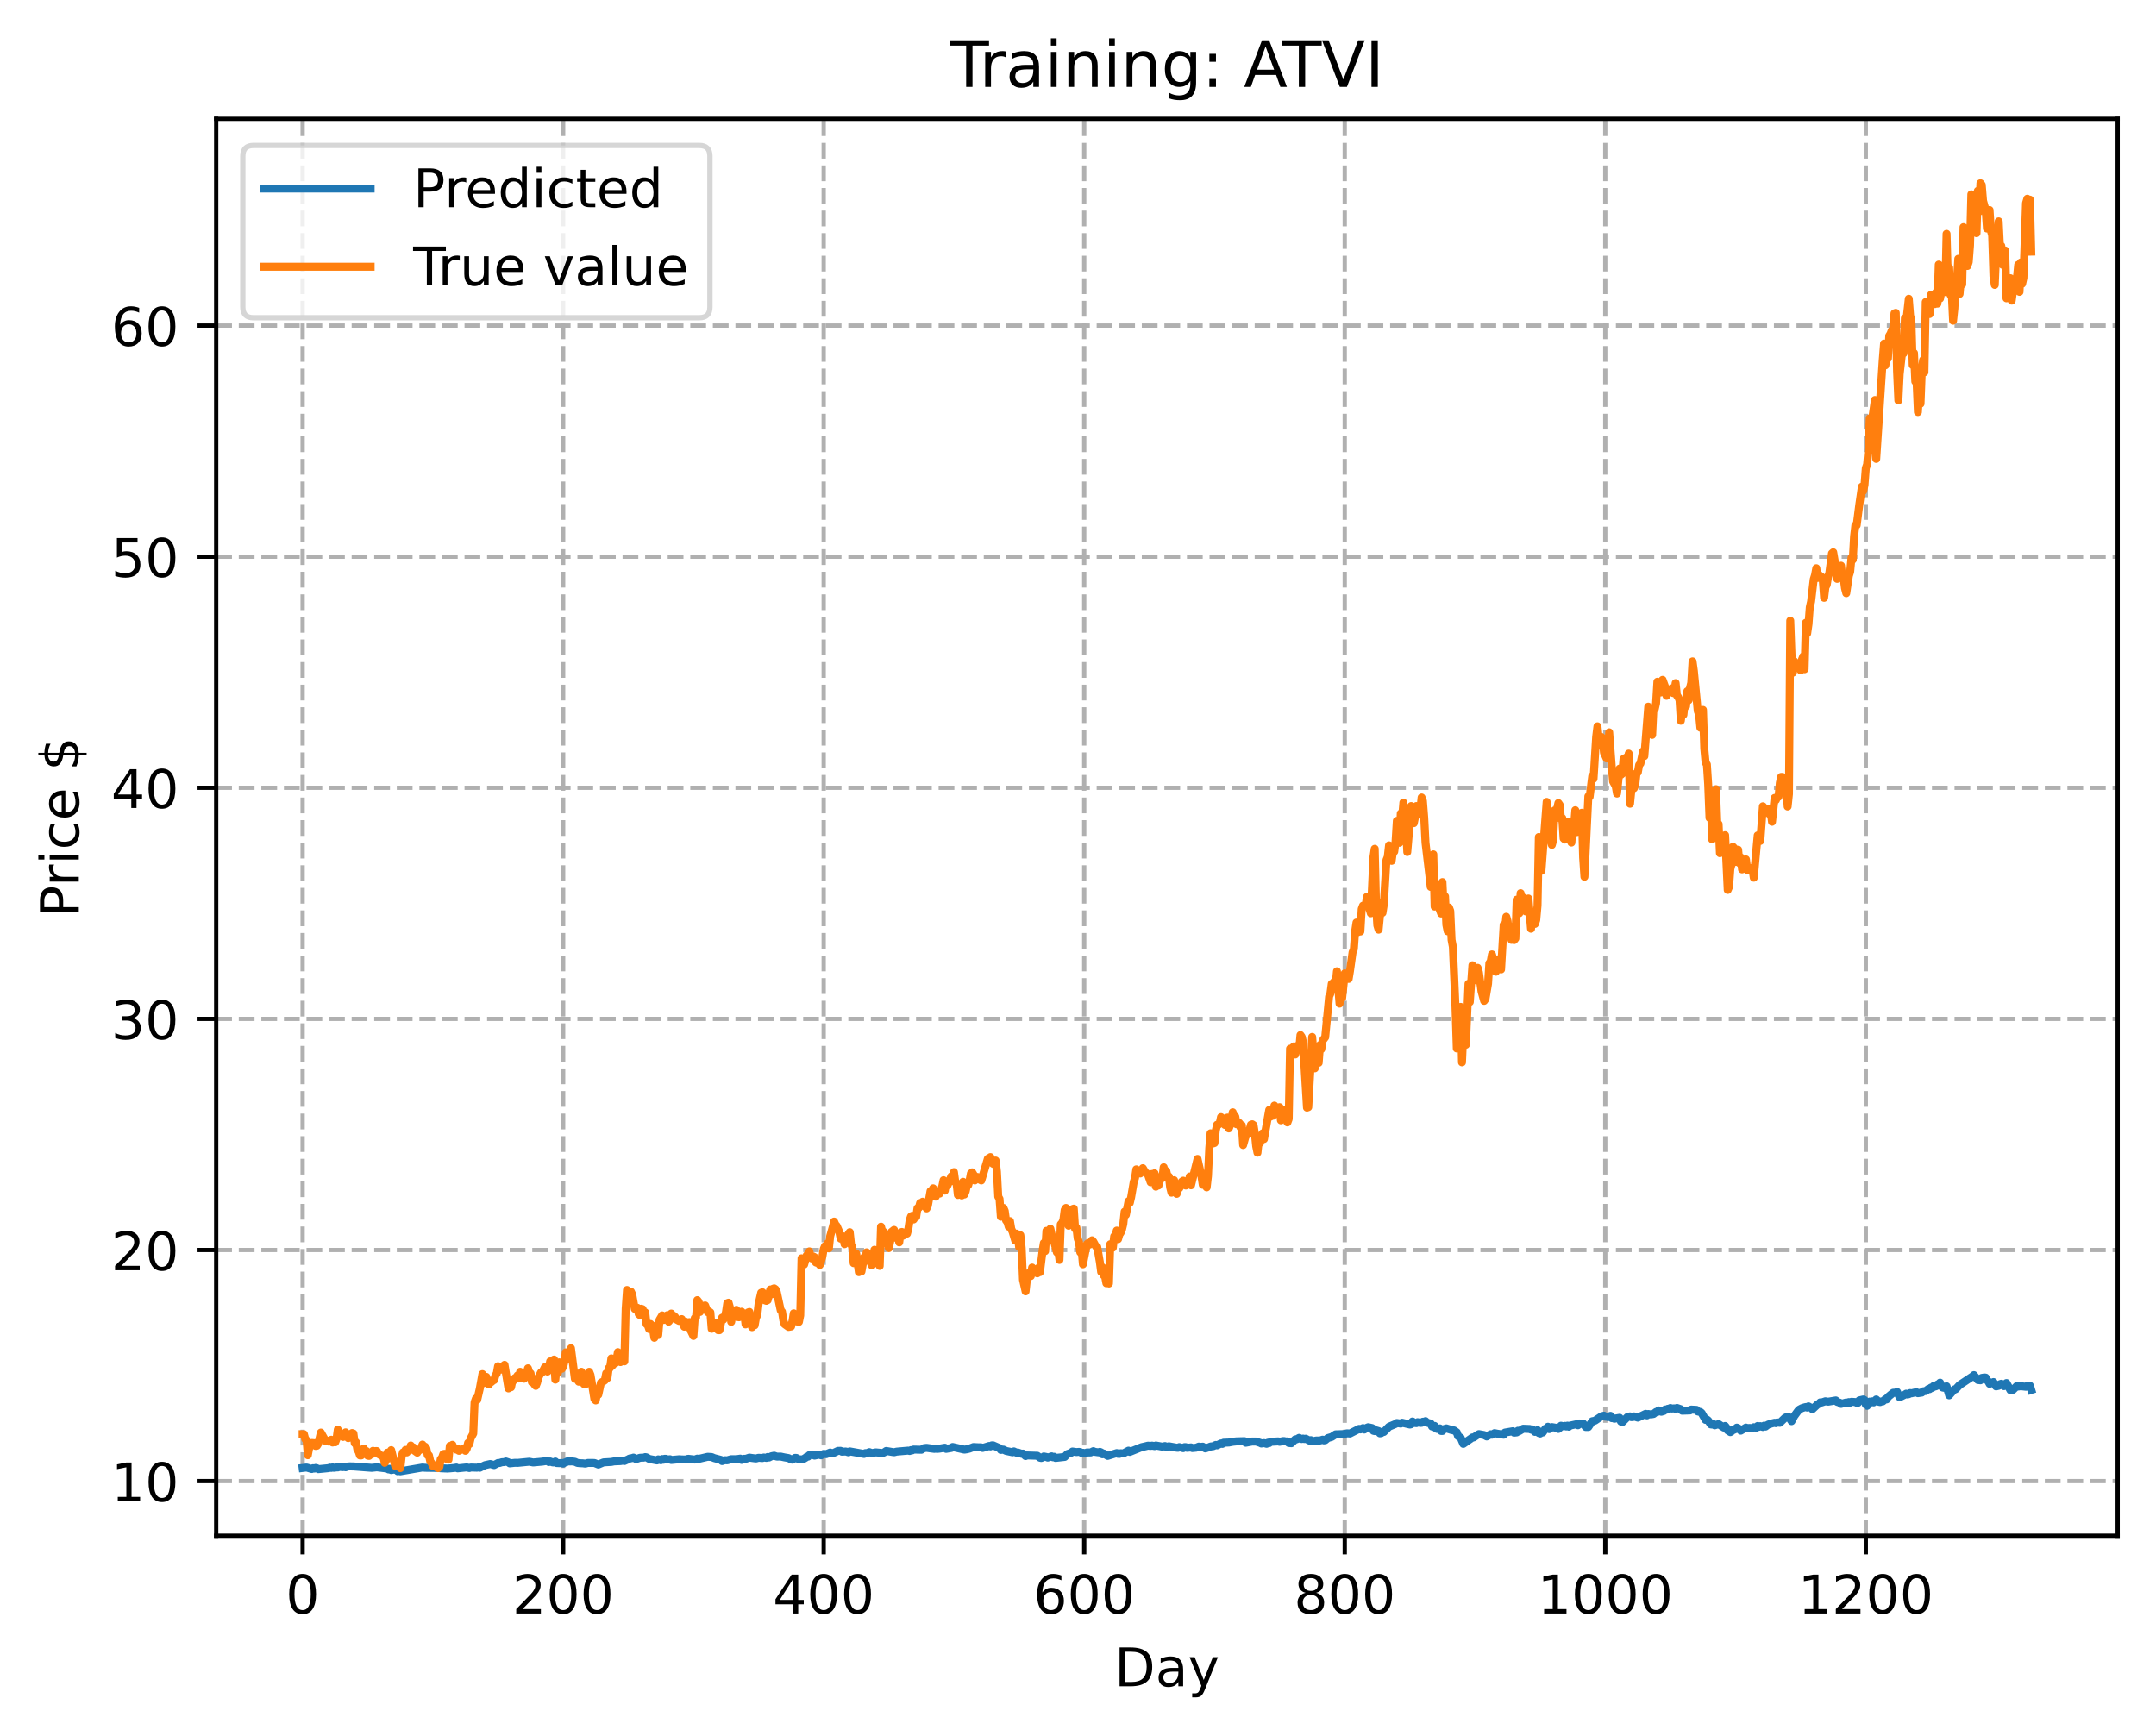 <?xml version="1.0" encoding="utf-8" standalone="no"?>
<!DOCTYPE svg PUBLIC "-//W3C//DTD SVG 1.1//EN"
  "http://www.w3.org/Graphics/SVG/1.1/DTD/svg11.dtd">
<!-- Created with matplotlib (https://matplotlib.org/) -->
<svg height="325.986pt" version="1.1" viewBox="0 0 404.923 325.986" width="404.923pt" xmlns="http://www.w3.org/2000/svg" xmlns:xlink="http://www.w3.org/1999/xlink">
 <defs>
  <style type="text/css">
*{stroke-linecap:butt;stroke-linejoin:round;}
  </style>
 </defs>
 <g id="figure_1">
  <g id="patch_1">
   <path d="M 0 325.986 
L 404.923 325.986 
L 404.923 0 
L 0 0 
z
" style="fill:#ffffff;"/>
  </g>
  <g id="axes_1">
   <g id="patch_2">
    <path d="M 40.603 288.43 
L 397.723 288.43 
L 397.723 22.318 
L 40.603 22.318 
z
" style="fill:#ffffff;"/>
   </g>
   <g id="matplotlib.axis_1">
    <g id="xtick_1">
     <g id="line2d_1">
      <path clip-path="url(#p0dd06379e5)" d="M 56.836 288.43 
L 56.836 22.318 
" style="fill:none;stroke:#b0b0b0;stroke-dasharray:2.96,1.28;stroke-dashoffset:0;stroke-width:0.8;"/>
     </g>
     <g id="line2d_2">
      <defs>
       <path d="M 0 0 
L 0 3.5 
" id="m7ffd570522" style="stroke:#000000;stroke-width:0.8;"/>
      </defs>
      <g>
       <use style="stroke:#000000;stroke-width:0.8;" x="56.836" xlink:href="#m7ffd570522" y="288.43"/>
      </g>
     </g>
     <g id="text_1">
      <!-- 0 -->
      <defs>
       <path d="M 31.781 66.406 
Q 24.172 66.406 20.328 58.906 
Q 16.5 51.422 16.5 36.375 
Q 16.5 21.391 20.328 13.891 
Q 24.172 6.391 31.781 6.391 
Q 39.453 6.391 43.281 13.891 
Q 47.125 21.391 47.125 36.375 
Q 47.125 51.422 43.281 58.906 
Q 39.453 66.406 31.781 66.406 
z
M 31.781 74.219 
Q 44.047 74.219 50.516 64.516 
Q 56.984 54.828 56.984 36.375 
Q 56.984 17.969 50.516 8.266 
Q 44.047 -1.422 31.781 -1.422 
Q 19.531 -1.422 13.062 8.266 
Q 6.594 17.969 6.594 36.375 
Q 6.594 54.828 13.062 64.516 
Q 19.531 74.219 31.781 74.219 
z
" id="DejaVuSans-48"/>
      </defs>
      <g transform="translate(53.655 303.029)scale(0.1 -0.1)">
       <use xlink:href="#DejaVuSans-48"/>
      </g>
     </g>
    </g>
    <g id="xtick_2">
     <g id="line2d_3">
      <path clip-path="url(#p0dd06379e5)" d="M 105.766 288.43 
L 105.766 22.318 
" style="fill:none;stroke:#b0b0b0;stroke-dasharray:2.96,1.28;stroke-dashoffset:0;stroke-width:0.8;"/>
     </g>
     <g id="line2d_4">
      <g>
       <use style="stroke:#000000;stroke-width:0.8;" x="105.766" xlink:href="#m7ffd570522" y="288.43"/>
      </g>
     </g>
     <g id="text_2">
      <!-- 200 -->
      <defs>
       <path d="M 19.188 8.297 
L 53.609 8.297 
L 53.609 0 
L 7.328 0 
L 7.328 8.297 
Q 12.938 14.109 22.625 23.891 
Q 32.328 33.688 34.812 36.531 
Q 39.547 41.844 41.422 45.531 
Q 43.312 49.219 43.312 52.781 
Q 43.312 58.594 39.234 62.25 
Q 35.156 65.922 28.609 65.922 
Q 23.969 65.922 18.812 64.312 
Q 13.672 62.703 7.812 59.422 
L 7.812 69.391 
Q 13.766 71.781 18.938 73 
Q 24.125 74.219 28.422 74.219 
Q 39.75 74.219 46.484 68.547 
Q 53.219 62.891 53.219 53.422 
Q 53.219 48.922 51.531 44.891 
Q 49.859 40.875 45.406 35.406 
Q 44.188 33.984 37.641 27.219 
Q 31.109 20.453 19.188 8.297 
z
" id="DejaVuSans-50"/>
      </defs>
      <g transform="translate(96.223 303.029)scale(0.1 -0.1)">
       <use xlink:href="#DejaVuSans-50"/>
       <use x="63.623" xlink:href="#DejaVuSans-48"/>
       <use x="127.246" xlink:href="#DejaVuSans-48"/>
      </g>
     </g>
    </g>
    <g id="xtick_3">
     <g id="line2d_5">
      <path clip-path="url(#p0dd06379e5)" d="M 154.697 288.43 
L 154.697 22.318 
" style="fill:none;stroke:#b0b0b0;stroke-dasharray:2.96,1.28;stroke-dashoffset:0;stroke-width:0.8;"/>
     </g>
     <g id="line2d_6">
      <g>
       <use style="stroke:#000000;stroke-width:0.8;" x="154.697" xlink:href="#m7ffd570522" y="288.43"/>
      </g>
     </g>
     <g id="text_3">
      <!-- 400 -->
      <defs>
       <path d="M 37.797 64.312 
L 12.891 25.391 
L 37.797 25.391 
z
M 35.203 72.906 
L 47.609 72.906 
L 47.609 25.391 
L 58.016 25.391 
L 58.016 17.188 
L 47.609 17.188 
L 47.609 0 
L 37.797 0 
L 37.797 17.188 
L 4.891 17.188 
L 4.891 26.703 
z
" id="DejaVuSans-52"/>
      </defs>
      <g transform="translate(145.153 303.029)scale(0.1 -0.1)">
       <use xlink:href="#DejaVuSans-52"/>
       <use x="63.623" xlink:href="#DejaVuSans-48"/>
       <use x="127.246" xlink:href="#DejaVuSans-48"/>
      </g>
     </g>
    </g>
    <g id="xtick_4">
     <g id="line2d_7">
      <path clip-path="url(#p0dd06379e5)" d="M 203.628 288.43 
L 203.628 22.318 
" style="fill:none;stroke:#b0b0b0;stroke-dasharray:2.96,1.28;stroke-dashoffset:0;stroke-width:0.8;"/>
     </g>
     <g id="line2d_8">
      <g>
       <use style="stroke:#000000;stroke-width:0.8;" x="203.628" xlink:href="#m7ffd570522" y="288.43"/>
      </g>
     </g>
     <g id="text_4">
      <!-- 600 -->
      <defs>
       <path d="M 33.016 40.375 
Q 26.375 40.375 22.484 35.828 
Q 18.609 31.297 18.609 23.391 
Q 18.609 15.531 22.484 10.953 
Q 26.375 6.391 33.016 6.391 
Q 39.656 6.391 43.531 10.953 
Q 47.406 15.531 47.406 23.391 
Q 47.406 31.297 43.531 35.828 
Q 39.656 40.375 33.016 40.375 
z
M 52.594 71.297 
L 52.594 62.312 
Q 48.875 64.062 45.094 64.984 
Q 41.312 65.922 37.594 65.922 
Q 27.828 65.922 22.672 59.328 
Q 17.531 52.734 16.797 39.406 
Q 19.672 43.656 24.016 45.922 
Q 28.375 48.188 33.594 48.188 
Q 44.578 48.188 50.953 41.516 
Q 57.328 34.859 57.328 23.391 
Q 57.328 12.156 50.688 5.359 
Q 44.047 -1.422 33.016 -1.422 
Q 20.359 -1.422 13.672 8.266 
Q 6.984 17.969 6.984 36.375 
Q 6.984 53.656 15.188 63.938 
Q 23.391 74.219 37.203 74.219 
Q 40.922 74.219 44.703 73.484 
Q 48.484 72.75 52.594 71.297 
z
" id="DejaVuSans-54"/>
      </defs>
      <g transform="translate(194.084 303.029)scale(0.1 -0.1)">
       <use xlink:href="#DejaVuSans-54"/>
       <use x="63.623" xlink:href="#DejaVuSans-48"/>
       <use x="127.246" xlink:href="#DejaVuSans-48"/>
      </g>
     </g>
    </g>
    <g id="xtick_5">
     <g id="line2d_9">
      <path clip-path="url(#p0dd06379e5)" d="M 252.558 288.43 
L 252.558 22.318 
" style="fill:none;stroke:#b0b0b0;stroke-dasharray:2.96,1.28;stroke-dashoffset:0;stroke-width:0.8;"/>
     </g>
     <g id="line2d_10">
      <g>
       <use style="stroke:#000000;stroke-width:0.8;" x="252.558" xlink:href="#m7ffd570522" y="288.43"/>
      </g>
     </g>
     <g id="text_5">
      <!-- 800 -->
      <defs>
       <path d="M 31.781 34.625 
Q 24.75 34.625 20.719 30.859 
Q 16.703 27.094 16.703 20.516 
Q 16.703 13.922 20.719 10.156 
Q 24.75 6.391 31.781 6.391 
Q 38.812 6.391 42.859 10.172 
Q 46.922 13.969 46.922 20.516 
Q 46.922 27.094 42.891 30.859 
Q 38.875 34.625 31.781 34.625 
z
M 21.922 38.812 
Q 15.578 40.375 12.031 44.719 
Q 8.5 49.078 8.5 55.328 
Q 8.5 64.062 14.719 69.141 
Q 20.953 74.219 31.781 74.219 
Q 42.672 74.219 48.875 69.141 
Q 55.078 64.062 55.078 55.328 
Q 55.078 49.078 51.531 44.719 
Q 48 40.375 41.703 38.812 
Q 48.828 37.156 52.797 32.312 
Q 56.781 27.484 56.781 20.516 
Q 56.781 9.906 50.312 4.234 
Q 43.844 -1.422 31.781 -1.422 
Q 19.734 -1.422 13.25 4.234 
Q 6.781 9.906 6.781 20.516 
Q 6.781 27.484 10.781 32.312 
Q 14.797 37.156 21.922 38.812 
z
M 18.312 54.391 
Q 18.312 48.734 21.844 45.562 
Q 25.391 42.391 31.781 42.391 
Q 38.141 42.391 41.719 45.562 
Q 45.312 48.734 45.312 54.391 
Q 45.312 60.062 41.719 63.234 
Q 38.141 66.406 31.781 66.406 
Q 25.391 66.406 21.844 63.234 
Q 18.312 60.062 18.312 54.391 
z
" id="DejaVuSans-56"/>
      </defs>
      <g transform="translate(243.015 303.029)scale(0.1 -0.1)">
       <use xlink:href="#DejaVuSans-56"/>
       <use x="63.623" xlink:href="#DejaVuSans-48"/>
       <use x="127.246" xlink:href="#DejaVuSans-48"/>
      </g>
     </g>
    </g>
    <g id="xtick_6">
     <g id="line2d_11">
      <path clip-path="url(#p0dd06379e5)" d="M 301.489 288.43 
L 301.489 22.318 
" style="fill:none;stroke:#b0b0b0;stroke-dasharray:2.96,1.28;stroke-dashoffset:0;stroke-width:0.8;"/>
     </g>
     <g id="line2d_12">
      <g>
       <use style="stroke:#000000;stroke-width:0.8;" x="301.489" xlink:href="#m7ffd570522" y="288.43"/>
      </g>
     </g>
     <g id="text_6">
      <!-- 1000 -->
      <defs>
       <path d="M 12.406 8.297 
L 28.516 8.297 
L 28.516 63.922 
L 10.984 60.406 
L 10.984 69.391 
L 28.422 72.906 
L 38.281 72.906 
L 38.281 8.297 
L 54.391 8.297 
L 54.391 0 
L 12.406 0 
z
" id="DejaVuSans-49"/>
      </defs>
      <g transform="translate(288.764 303.029)scale(0.1 -0.1)">
       <use xlink:href="#DejaVuSans-49"/>
       <use x="63.623" xlink:href="#DejaVuSans-48"/>
       <use x="127.246" xlink:href="#DejaVuSans-48"/>
       <use x="190.869" xlink:href="#DejaVuSans-48"/>
      </g>
     </g>
    </g>
    <g id="xtick_7">
     <g id="line2d_13">
      <path clip-path="url(#p0dd06379e5)" d="M 350.419 288.43 
L 350.419 22.318 
" style="fill:none;stroke:#b0b0b0;stroke-dasharray:2.96,1.28;stroke-dashoffset:0;stroke-width:0.8;"/>
     </g>
     <g id="line2d_14">
      <g>
       <use style="stroke:#000000;stroke-width:0.8;" x="350.419" xlink:href="#m7ffd570522" y="288.43"/>
      </g>
     </g>
     <g id="text_7">
      <!-- 1200 -->
      <g transform="translate(337.694 303.029)scale(0.1 -0.1)">
       <use xlink:href="#DejaVuSans-49"/>
       <use x="63.623" xlink:href="#DejaVuSans-50"/>
       <use x="127.246" xlink:href="#DejaVuSans-48"/>
       <use x="190.869" xlink:href="#DejaVuSans-48"/>
      </g>
     </g>
    </g>
    <g id="text_8">
     <!-- Day -->
     <defs>
      <path d="M 19.672 64.797 
L 19.672 8.109 
L 31.594 8.109 
Q 46.688 8.109 53.688 14.938 
Q 60.688 21.781 60.688 36.531 
Q 60.688 51.172 53.688 57.984 
Q 46.688 64.797 31.594 64.797 
z
M 9.812 72.906 
L 30.078 72.906 
Q 51.266 72.906 61.172 64.094 
Q 71.094 55.281 71.094 36.531 
Q 71.094 17.672 61.125 8.828 
Q 51.172 0 30.078 0 
L 9.812 0 
z
" id="DejaVuSans-68"/>
      <path d="M 34.281 27.484 
Q 23.391 27.484 19.188 25 
Q 14.984 22.516 14.984 16.5 
Q 14.984 11.719 18.141 8.906 
Q 21.297 6.109 26.703 6.109 
Q 34.188 6.109 38.703 11.406 
Q 43.219 16.703 43.219 25.484 
L 43.219 27.484 
z
M 52.203 31.203 
L 52.203 0 
L 43.219 0 
L 43.219 8.297 
Q 40.141 3.328 35.547 0.953 
Q 30.953 -1.422 24.312 -1.422 
Q 15.922 -1.422 10.953 3.297 
Q 6 8.016 6 15.922 
Q 6 25.141 12.172 29.828 
Q 18.359 34.516 30.609 34.516 
L 43.219 34.516 
L 43.219 35.406 
Q 43.219 41.609 39.141 45 
Q 35.062 48.391 27.688 48.391 
Q 23 48.391 18.547 47.266 
Q 14.109 46.141 10.016 43.891 
L 10.016 52.203 
Q 14.938 54.109 19.578 55.047 
Q 24.219 56 28.609 56 
Q 40.484 56 46.344 49.844 
Q 52.203 43.703 52.203 31.203 
z
" id="DejaVuSans-97"/>
      <path d="M 32.172 -5.078 
Q 28.375 -14.844 24.75 -17.812 
Q 21.141 -20.797 15.094 -20.797 
L 7.906 -20.797 
L 7.906 -13.281 
L 13.188 -13.281 
Q 16.891 -13.281 18.938 -11.516 
Q 21 -9.766 23.484 -3.219 
L 25.094 0.875 
L 2.984 54.688 
L 12.5 54.688 
L 29.594 11.922 
L 46.688 54.688 
L 56.203 54.688 
z
" id="DejaVuSans-121"/>
     </defs>
     <g transform="translate(209.29 316.707)scale(0.1 -0.1)">
      <use xlink:href="#DejaVuSans-68"/>
      <use x="77.002" xlink:href="#DejaVuSans-97"/>
      <use x="138.281" xlink:href="#DejaVuSans-121"/>
     </g>
    </g>
   </g>
   <g id="matplotlib.axis_2">
    <g id="ytick_1">
     <g id="line2d_15">
      <path clip-path="url(#p0dd06379e5)" d="M 40.603 278.169 
L 397.723 278.169 
" style="fill:none;stroke:#b0b0b0;stroke-dasharray:2.96,1.28;stroke-dashoffset:0;stroke-width:0.8;"/>
     </g>
     <g id="line2d_16">
      <defs>
       <path d="M 0 0 
L -3.5 0 
" id="ma867d1878c" style="stroke:#000000;stroke-width:0.8;"/>
      </defs>
      <g>
       <use style="stroke:#000000;stroke-width:0.8;" x="40.603" xlink:href="#ma867d1878c" y="278.169"/>
      </g>
     </g>
     <g id="text_9">
      <!-- 10 -->
      <g transform="translate(20.878 281.968)scale(0.1 -0.1)">
       <use xlink:href="#DejaVuSans-49"/>
       <use x="63.623" xlink:href="#DejaVuSans-48"/>
      </g>
     </g>
    </g>
    <g id="ytick_2">
     <g id="line2d_17">
      <path clip-path="url(#p0dd06379e5)" d="M 40.603 234.766 
L 397.723 234.766 
" style="fill:none;stroke:#b0b0b0;stroke-dasharray:2.96,1.28;stroke-dashoffset:0;stroke-width:0.8;"/>
     </g>
     <g id="line2d_18">
      <g>
       <use style="stroke:#000000;stroke-width:0.8;" x="40.603" xlink:href="#ma867d1878c" y="234.766"/>
      </g>
     </g>
     <g id="text_10">
      <!-- 20 -->
      <g transform="translate(20.878 238.565)scale(0.1 -0.1)">
       <use xlink:href="#DejaVuSans-50"/>
       <use x="63.623" xlink:href="#DejaVuSans-48"/>
      </g>
     </g>
    </g>
    <g id="ytick_3">
     <g id="line2d_19">
      <path clip-path="url(#p0dd06379e5)" d="M 40.603 191.362 
L 397.723 191.362 
" style="fill:none;stroke:#b0b0b0;stroke-dasharray:2.96,1.28;stroke-dashoffset:0;stroke-width:0.8;"/>
     </g>
     <g id="line2d_20">
      <g>
       <use style="stroke:#000000;stroke-width:0.8;" x="40.603" xlink:href="#ma867d1878c" y="191.362"/>
      </g>
     </g>
     <g id="text_11">
      <!-- 30 -->
      <defs>
       <path d="M 40.578 39.312 
Q 47.656 37.797 51.625 33 
Q 55.609 28.219 55.609 21.188 
Q 55.609 10.406 48.188 4.484 
Q 40.766 -1.422 27.094 -1.422 
Q 22.516 -1.422 17.656 -0.516 
Q 12.797 0.391 7.625 2.203 
L 7.625 11.719 
Q 11.719 9.328 16.594 8.109 
Q 21.484 6.891 26.812 6.891 
Q 36.078 6.891 40.938 10.547 
Q 45.797 14.203 45.797 21.188 
Q 45.797 27.641 41.281 31.266 
Q 36.766 34.906 28.719 34.906 
L 20.219 34.906 
L 20.219 43.016 
L 29.109 43.016 
Q 36.375 43.016 40.234 45.922 
Q 44.094 48.828 44.094 54.297 
Q 44.094 59.906 40.109 62.906 
Q 36.141 65.922 28.719 65.922 
Q 24.656 65.922 20.016 65.031 
Q 15.375 64.156 9.812 62.312 
L 9.812 71.094 
Q 15.438 72.656 20.344 73.438 
Q 25.25 74.219 29.594 74.219 
Q 40.828 74.219 47.359 69.109 
Q 53.906 64.016 53.906 55.328 
Q 53.906 49.266 50.438 45.094 
Q 46.969 40.922 40.578 39.312 
z
" id="DejaVuSans-51"/>
      </defs>
      <g transform="translate(20.878 195.161)scale(0.1 -0.1)">
       <use xlink:href="#DejaVuSans-51"/>
       <use x="63.623" xlink:href="#DejaVuSans-48"/>
      </g>
     </g>
    </g>
    <g id="ytick_4">
     <g id="line2d_21">
      <path clip-path="url(#p0dd06379e5)" d="M 40.603 147.958 
L 397.723 147.958 
" style="fill:none;stroke:#b0b0b0;stroke-dasharray:2.96,1.28;stroke-dashoffset:0;stroke-width:0.8;"/>
     </g>
     <g id="line2d_22">
      <g>
       <use style="stroke:#000000;stroke-width:0.8;" x="40.603" xlink:href="#ma867d1878c" y="147.958"/>
      </g>
     </g>
     <g id="text_12">
      <!-- 40 -->
      <g transform="translate(20.878 151.757)scale(0.1 -0.1)">
       <use xlink:href="#DejaVuSans-52"/>
       <use x="63.623" xlink:href="#DejaVuSans-48"/>
      </g>
     </g>
    </g>
    <g id="ytick_5">
     <g id="line2d_23">
      <path clip-path="url(#p0dd06379e5)" d="M 40.603 104.554 
L 397.723 104.554 
" style="fill:none;stroke:#b0b0b0;stroke-dasharray:2.96,1.28;stroke-dashoffset:0;stroke-width:0.8;"/>
     </g>
     <g id="line2d_24">
      <g>
       <use style="stroke:#000000;stroke-width:0.8;" x="40.603" xlink:href="#ma867d1878c" y="104.554"/>
      </g>
     </g>
     <g id="text_13">
      <!-- 50 -->
      <defs>
       <path d="M 10.797 72.906 
L 49.516 72.906 
L 49.516 64.594 
L 19.828 64.594 
L 19.828 46.734 
Q 21.969 47.469 24.109 47.828 
Q 26.266 48.188 28.422 48.188 
Q 40.625 48.188 47.75 41.5 
Q 54.891 34.812 54.891 23.391 
Q 54.891 11.625 47.562 5.094 
Q 40.234 -1.422 26.906 -1.422 
Q 22.312 -1.422 17.547 -0.641 
Q 12.797 0.141 7.719 1.703 
L 7.719 11.625 
Q 12.109 9.234 16.797 8.062 
Q 21.484 6.891 26.703 6.891 
Q 35.156 6.891 40.078 11.328 
Q 45.016 15.766 45.016 23.391 
Q 45.016 31 40.078 35.438 
Q 35.156 39.891 26.703 39.891 
Q 22.75 39.891 18.812 39.016 
Q 14.891 38.141 10.797 36.281 
z
" id="DejaVuSans-53"/>
      </defs>
      <g transform="translate(20.878 108.354)scale(0.1 -0.1)">
       <use xlink:href="#DejaVuSans-53"/>
       <use x="63.623" xlink:href="#DejaVuSans-48"/>
      </g>
     </g>
    </g>
    <g id="ytick_6">
     <g id="line2d_25">
      <path clip-path="url(#p0dd06379e5)" d="M 40.603 61.151 
L 397.723 61.151 
" style="fill:none;stroke:#b0b0b0;stroke-dasharray:2.96,1.28;stroke-dashoffset:0;stroke-width:0.8;"/>
     </g>
     <g id="line2d_26">
      <g>
       <use style="stroke:#000000;stroke-width:0.8;" x="40.603" xlink:href="#ma867d1878c" y="61.151"/>
      </g>
     </g>
     <g id="text_14">
      <!-- 60 -->
      <g transform="translate(20.878 64.95)scale(0.1 -0.1)">
       <use xlink:href="#DejaVuSans-54"/>
       <use x="63.623" xlink:href="#DejaVuSans-48"/>
      </g>
     </g>
    </g>
    <g id="text_15">
     <!-- Price $ -->
     <defs>
      <path d="M 19.672 64.797 
L 19.672 37.406 
L 32.078 37.406 
Q 38.969 37.406 42.719 40.969 
Q 46.484 44.531 46.484 51.125 
Q 46.484 57.672 42.719 61.234 
Q 38.969 64.797 32.078 64.797 
z
M 9.812 72.906 
L 32.078 72.906 
Q 44.344 72.906 50.609 67.359 
Q 56.891 61.812 56.891 51.125 
Q 56.891 40.328 50.609 34.812 
Q 44.344 29.297 32.078 29.297 
L 19.672 29.297 
L 19.672 0 
L 9.812 0 
z
" id="DejaVuSans-80"/>
      <path d="M 41.109 46.297 
Q 39.594 47.172 37.812 47.578 
Q 36.031 48 33.891 48 
Q 26.266 48 22.188 43.047 
Q 18.109 38.094 18.109 28.812 
L 18.109 0 
L 9.078 0 
L 9.078 54.688 
L 18.109 54.688 
L 18.109 46.188 
Q 20.953 51.172 25.484 53.578 
Q 30.031 56 36.531 56 
Q 37.453 56 38.578 55.875 
Q 39.703 55.766 41.062 55.516 
z
" id="DejaVuSans-114"/>
      <path d="M 9.422 54.688 
L 18.406 54.688 
L 18.406 0 
L 9.422 0 
z
M 9.422 75.984 
L 18.406 75.984 
L 18.406 64.594 
L 9.422 64.594 
z
" id="DejaVuSans-105"/>
      <path d="M 48.781 52.594 
L 48.781 44.188 
Q 44.969 46.297 41.141 47.344 
Q 37.312 48.391 33.406 48.391 
Q 24.656 48.391 19.812 42.844 
Q 14.984 37.312 14.984 27.297 
Q 14.984 17.281 19.812 11.734 
Q 24.656 6.203 33.406 6.203 
Q 37.312 6.203 41.141 7.25 
Q 44.969 8.297 48.781 10.406 
L 48.781 2.094 
Q 45.016 0.344 40.984 -0.531 
Q 36.969 -1.422 32.422 -1.422 
Q 20.062 -1.422 12.781 6.344 
Q 5.516 14.109 5.516 27.297 
Q 5.516 40.672 12.859 48.328 
Q 20.219 56 33.016 56 
Q 37.156 56 41.109 55.141 
Q 45.062 54.297 48.781 52.594 
z
" id="DejaVuSans-99"/>
      <path d="M 56.203 29.594 
L 56.203 25.203 
L 14.891 25.203 
Q 15.484 15.922 20.484 11.062 
Q 25.484 6.203 34.422 6.203 
Q 39.594 6.203 44.453 7.469 
Q 49.312 8.734 54.109 11.281 
L 54.109 2.781 
Q 49.266 0.734 44.188 -0.344 
Q 39.109 -1.422 33.891 -1.422 
Q 20.797 -1.422 13.156 6.188 
Q 5.516 13.812 5.516 26.812 
Q 5.516 40.234 12.766 48.109 
Q 20.016 56 32.328 56 
Q 43.359 56 49.781 48.891 
Q 56.203 41.797 56.203 29.594 
z
M 47.219 32.234 
Q 47.125 39.594 43.094 43.984 
Q 39.062 48.391 32.422 48.391 
Q 24.906 48.391 20.391 44.141 
Q 15.875 39.891 15.188 32.172 
z
" id="DejaVuSans-101"/>
      <path id="DejaVuSans-32"/>
      <path d="M 33.797 -14.703 
L 28.906 -14.703 
L 28.859 0 
Q 23.734 0.094 18.609 1.188 
Q 13.484 2.297 8.297 4.5 
L 8.297 13.281 
Q 13.281 10.156 18.375 8.562 
Q 23.484 6.984 28.906 6.938 
L 28.906 29.203 
Q 18.109 30.953 13.203 35.156 
Q 8.297 39.359 8.297 46.688 
Q 8.297 54.641 13.625 59.219 
Q 18.953 63.812 28.906 64.5 
L 28.906 75.984 
L 33.797 75.984 
L 33.797 64.656 
Q 38.328 64.453 42.578 63.688 
Q 46.828 62.938 50.875 61.625 
L 50.875 53.078 
Q 46.828 55.125 42.547 56.25 
Q 38.281 57.375 33.797 57.562 
L 33.797 36.719 
Q 44.875 35.016 50.094 30.609 
Q 55.328 26.219 55.328 18.609 
Q 55.328 10.359 49.781 5.594 
Q 44.234 0.828 33.797 0.094 
z
M 28.906 37.594 
L 28.906 57.625 
Q 23.25 56.984 20.266 54.391 
Q 17.281 51.812 17.281 47.516 
Q 17.281 43.312 20.031 40.969 
Q 22.797 38.625 28.906 37.594 
z
M 33.797 28.219 
L 33.797 7.078 
Q 39.984 7.906 43.141 10.594 
Q 46.297 13.281 46.297 17.672 
Q 46.297 21.969 43.281 24.5 
Q 40.281 27.047 33.797 28.219 
z
" id="DejaVuSans-36"/>
     </defs>
     <g transform="translate(14.798 172.342)rotate(-90)scale(0.1 -0.1)">
      <use xlink:href="#DejaVuSans-80"/>
      <use x="58.553" xlink:href="#DejaVuSans-114"/>
      <use x="99.666" xlink:href="#DejaVuSans-105"/>
      <use x="127.449" xlink:href="#DejaVuSans-99"/>
      <use x="182.43" xlink:href="#DejaVuSans-101"/>
      <use x="243.953" xlink:href="#DejaVuSans-32"/>
      <use x="275.74" xlink:href="#DejaVuSans-36"/>
     </g>
    </g>
   </g>
   <g id="line2d_27">
    <path clip-path="url(#p0dd06379e5)" d="M 56.836 275.707 
L 57.57 275.619 
L 58.548 275.901 
L 58.793 275.747 
L 59.038 275.824 
L 59.282 275.696 
L 59.527 275.755 
L 59.772 275.929 
L 61.729 275.736 
L 61.974 275.637 
L 62.218 275.693 
L 62.463 275.595 
L 62.708 275.671 
L 63.197 275.604 
L 63.441 275.606 
L 63.686 275.489 
L 64.42 275.553 
L 64.665 275.475 
L 64.909 275.574 
L 65.399 275.412 
L 65.888 275.411 
L 66.377 275.418 
L 69.802 275.68 
L 70.781 275.577 
L 72.738 275.818 
L 72.983 275.982 
L 73.228 275.852 
L 73.472 276.102 
L 73.962 276.011 
L 74.451 276.091 
L 74.696 276.321 
L 74.94 276.258 
L 75.185 276.334 
L 79.344 275.619 
L 79.833 275.669 
L 82.28 275.704 
L 82.769 275.762 
L 83.992 275.815 
L 84.482 275.784 
L 85.46 275.689 
L 85.705 275.621 
L 85.95 275.776 
L 87.662 275.598 
L 88.151 275.715 
L 88.396 275.62 
L 89.619 275.656 
L 89.864 275.576 
L 90.109 275.664 
L 91.087 275.178 
L 92.066 274.96 
L 92.8 275.161 
L 93.534 274.769 
L 93.778 274.781 
L 94.268 274.622 
L 94.757 274.594 
L 95.002 274.484 
L 95.491 274.645 
L 95.736 274.841 
L 96.714 274.733 
L 97.204 274.749 
L 99.405 274.529 
L 100.139 274.67 
L 101.852 274.513 
L 102.586 274.398 
L 102.831 274.417 
L 103.075 274.585 
L 103.32 274.48 
L 103.809 274.667 
L 104.054 274.656 
L 104.299 274.495 
L 104.543 274.775 
L 105.032 274.799 
L 105.522 274.779 
L 105.766 274.878 
L 106.011 274.689 
L 106.256 274.662 
L 106.5 274.479 
L 107.479 274.472 
L 107.968 274.535 
L 108.458 274.761 
L 108.947 274.811 
L 109.436 274.825 
L 109.926 274.889 
L 110.415 274.756 
L 111.638 274.765 
L 112.372 275.063 
L 113.351 274.653 
L 114.819 274.569 
L 115.308 274.469 
L 116.531 274.413 
L 117.02 274.328 
L 117.265 274.397 
L 117.999 274.072 
L 118.244 273.93 
L 118.733 273.847 
L 118.978 273.757 
L 119.467 274.045 
L 120.201 273.788 
L 120.935 273.763 
L 121.18 273.662 
L 121.424 273.702 
L 121.914 274.005 
L 123.381 274.285 
L 123.626 274.084 
L 124.115 274.249 
L 124.36 274.025 
L 124.605 274.162 
L 124.849 273.976 
L 125.094 273.986 
L 125.339 274.119 
L 125.828 274.063 
L 126.073 274.206 
L 127.541 274.066 
L 128.03 274.099 
L 128.764 274.118 
L 129.253 273.977 
L 130.476 274.128 
L 130.966 273.945 
L 131.21 274.007 
L 132.923 273.604 
L 133.657 273.651 
L 134.146 273.859 
L 135.369 274.178 
L 135.614 274.41 
L 136.103 274.25 
L 136.593 274.263 
L 137.327 274.052 
L 138.305 274.059 
L 139.039 273.948 
L 139.284 274.194 
L 139.773 273.976 
L 140.018 274.005 
L 140.752 273.758 
L 141.241 273.832 
L 141.975 273.929 
L 142.464 273.79 
L 143.198 273.843 
L 143.443 273.737 
L 143.932 273.814 
L 144.177 273.64 
L 144.422 273.744 
L 144.911 273.495 
L 145.4 273.396 
L 145.89 273.568 
L 146.624 273.565 
L 147.357 273.722 
L 148.091 273.846 
L 148.581 274.104 
L 148.825 274.15 
L 149.315 273.808 
L 149.559 273.817 
L 150.049 274.083 
L 150.783 274.089 
L 151.272 273.801 
L 151.517 273.599 
L 151.761 273.578 
L 152.006 273.287 
L 152.495 273.167 
L 152.984 273.382 
L 153.474 273.273 
L 153.963 273.191 
L 154.208 273.329 
L 154.697 273.062 
L 155.186 273.108 
L 155.92 272.804 
L 156.165 272.98 
L 156.654 272.838 
L 157.388 272.488 
L 157.878 272.484 
L 158.122 272.649 
L 158.856 272.608 
L 159.345 272.762 
L 159.59 272.588 
L 162.281 273.071 
L 162.526 272.912 
L 162.771 272.941 
L 163.26 272.729 
L 163.749 272.913 
L 164.483 272.777 
L 165.706 272.892 
L 165.951 272.846 
L 166.44 272.51 
L 167.908 272.758 
L 168.398 272.635 
L 170.6 272.439 
L 170.844 272.513 
L 171.089 272.347 
L 171.333 272.393 
L 171.578 272.244 
L 173.046 272.282 
L 173.535 271.977 
L 174.025 271.924 
L 175.493 272.121 
L 175.737 272.041 
L 175.982 272.122 
L 176.471 272.069 
L 177.45 271.9 
L 177.694 272.117 
L 178.673 271.947 
L 178.918 271.762 
L 181.12 272.261 
L 181.609 272.188 
L 182.098 272.062 
L 182.832 271.772 
L 183.566 271.814 
L 184.3 271.828 
L 184.545 271.94 
L 185.034 271.803 
L 185.768 271.577 
L 186.013 271.658 
L 186.257 271.462 
L 186.502 271.454 
L 187.725 271.984 
L 187.97 272.313 
L 188.459 272.256 
L 188.948 272.501 
L 190.172 272.76 
L 190.416 272.587 
L 190.906 272.837 
L 191.15 272.799 
L 191.884 273.049 
L 192.129 273.004 
L 192.618 273.468 
L 192.863 273.347 
L 194.82 273.409 
L 195.309 273.779 
L 195.554 273.832 
L 195.799 273.756 
L 196.043 273.542 
L 196.533 273.642 
L 196.777 273.758 
L 197.511 273.518 
L 197.756 273.697 
L 198.001 273.601 
L 198.245 273.821 
L 199.958 273.63 
L 200.447 273.099 
L 201.181 272.848 
L 201.426 272.611 
L 202.16 272.72 
L 202.649 272.679 
L 202.894 272.72 
L 203.138 272.888 
L 203.383 272.844 
L 203.872 272.952 
L 204.117 272.799 
L 204.851 272.788 
L 205.34 272.545 
L 205.585 272.668 
L 206.074 272.739 
L 206.319 272.769 
L 206.563 272.676 
L 206.808 272.777 
L 207.053 273.135 
L 207.297 272.99 
L 208.031 273.435 
L 209.744 272.905 
L 209.989 273.053 
L 210.233 273.065 
L 210.478 272.936 
L 210.967 272.977 
L 211.946 272.448 
L 212.191 272.687 
L 214.392 271.802 
L 215.126 271.635 
L 215.616 271.512 
L 216.105 271.571 
L 216.35 271.505 
L 216.839 271.601 
L 217.084 271.485 
L 218.307 271.708 
L 218.796 271.591 
L 219.041 271.756 
L 219.53 271.634 
L 220.998 271.897 
L 221.243 271.914 
L 221.487 271.783 
L 222.221 271.982 
L 222.466 271.792 
L 222.711 271.795 
L 222.955 271.919 
L 223.689 271.841 
L 223.934 271.962 
L 224.668 271.893 
L 225.157 271.688 
L 225.402 271.753 
L 225.891 271.698 
L 226.38 272.031 
L 227.114 271.785 
L 227.359 271.671 
L 227.848 271.621 
L 228.338 271.38 
L 228.582 271.455 
L 229.072 271.206 
L 229.316 271.095 
L 229.561 271.183 
L 229.806 270.962 
L 230.784 270.925 
L 231.518 270.782 
L 232.252 270.709 
L 233.72 270.672 
L 233.965 270.961 
L 235.188 270.736 
L 235.922 270.747 
L 236.656 270.986 
L 236.9 271.11 
L 237.39 271.025 
L 237.879 271.163 
L 238.124 270.959 
L 238.368 271.027 
L 238.613 270.796 
L 240.081 270.713 
L 240.326 270.787 
L 241.06 270.638 
L 241.549 270.734 
L 241.794 270.717 
L 242.038 271.004 
L 242.527 271.055 
L 243.261 270.334 
L 243.506 270.326 
L 243.995 270.045 
L 244.24 270.229 
L 244.485 270.27 
L 244.729 270.184 
L 244.974 270.274 
L 245.219 270.201 
L 245.953 270.58 
L 246.197 270.482 
L 246.442 270.714 
L 247.176 270.551 
L 247.91 270.55 
L 248.399 270.39 
L 248.644 270.523 
L 248.888 270.489 
L 249.378 270.085 
L 250.112 269.87 
L 250.846 269.388 
L 252.314 269.344 
L 253.048 269.197 
L 253.537 269.236 
L 255.249 268.366 
L 255.494 268.464 
L 255.983 268.215 
L 256.228 268.486 
L 256.717 268.151 
L 256.962 268.049 
L 257.696 268.213 
L 257.941 268.721 
L 258.185 268.783 
L 258.43 268.63 
L 258.919 268.774 
L 259.164 269.2 
L 259.409 269.161 
L 259.653 268.921 
L 259.898 268.943 
L 260.876 267.948 
L 262.1 267.432 
L 262.344 267.253 
L 263.078 267.367 
L 263.323 267.203 
L 264.791 267.549 
L 265.036 267.49 
L 265.28 266.973 
L 265.525 267.233 
L 266.014 267.283 
L 266.259 267.096 
L 266.748 267.242 
L 266.993 267.222 
L 267.237 267.011 
L 267.482 267.036 
L 267.727 266.906 
L 267.971 267.18 
L 268.705 267.366 
L 268.95 267.916 
L 269.195 267.96 
L 269.439 267.799 
L 269.684 268.242 
L 269.929 268.381 
L 270.418 268.27 
L 270.663 268.751 
L 270.907 268.754 
L 271.152 268.423 
L 271.641 268.271 
L 272.62 268.573 
L 273.109 268.657 
L 273.598 269.017 
L 273.843 269.723 
L 274.332 270.024 
L 274.822 271.177 
L 276.29 270.159 
L 276.534 269.967 
L 276.779 269.968 
L 277.513 269.475 
L 277.758 269.344 
L 278.736 269.522 
L 279.225 269.785 
L 279.959 269.372 
L 280.204 269.46 
L 280.693 269.164 
L 281.183 269.262 
L 282.406 269.459 
L 282.651 269.053 
L 284.118 268.801 
L 284.363 269.076 
L 284.852 269.023 
L 285.097 268.707 
L 285.342 268.776 
L 286.076 268.333 
L 287.299 268.383 
L 287.544 268.504 
L 287.788 268.455 
L 288.278 268.927 
L 288.767 268.602 
L 289.012 269.147 
L 289.256 269.237 
L 289.501 268.899 
L 289.746 269.041 
L 290.235 268.334 
L 290.479 268.309 
L 290.724 267.96 
L 290.969 268.406 
L 291.458 268.027 
L 292.437 268.188 
L 292.681 268.375 
L 292.926 268.17 
L 293.171 267.766 
L 293.66 267.887 
L 293.905 267.788 
L 294.149 267.913 
L 294.394 267.75 
L 294.639 267.957 
L 294.883 267.742 
L 296.106 267.482 
L 296.351 267.682 
L 296.596 267.341 
L 296.84 267.436 
L 297.33 267.35 
L 297.819 268.011 
L 298.308 268.012 
L 299.042 266.924 
L 299.532 266.834 
L 300.755 266.014 
L 301.244 265.883 
L 301.489 266.067 
L 301.734 266.045 
L 301.978 266.147 
L 302.467 265.915 
L 302.712 266.344 
L 302.957 266.334 
L 303.201 266.453 
L 304.18 266.281 
L 304.425 266.975 
L 304.669 267.114 
L 305.648 266.136 
L 306.137 266.018 
L 306.382 266.154 
L 306.627 266.145 
L 306.871 266.018 
L 307.605 266.25 
L 309.073 265.537 
L 309.318 265.825 
L 309.562 265.57 
L 310.052 265.65 
L 310.541 265.564 
L 311.03 265.174 
L 311.275 265.172 
L 311.52 264.895 
L 312.009 265.145 
L 312.498 264.999 
L 312.743 264.722 
L 312.988 264.757 
L 313.232 264.593 
L 313.477 264.588 
L 313.722 264.444 
L 313.966 264.545 
L 314.455 264.509 
L 314.7 264.628 
L 314.945 264.429 
L 315.679 264.675 
L 315.923 264.95 
L 317.391 264.904 
L 317.636 264.737 
L 318.615 264.79 
L 318.859 265.089 
L 319.349 265.189 
L 319.593 265.389 
L 320.327 266.673 
L 320.572 266.599 
L 320.816 266.788 
L 321.306 267.524 
L 321.55 267.552 
L 321.795 267.447 
L 322.04 267.693 
L 322.774 267.464 
L 323.752 268.117 
L 323.997 267.816 
L 324.242 268.121 
L 324.486 268.653 
L 324.976 268.97 
L 325.22 268.822 
L 325.465 268.507 
L 325.71 268.514 
L 325.954 268.389 
L 326.199 268.127 
L 326.443 268.223 
L 326.933 268.697 
L 327.911 268.118 
L 328.156 268.207 
L 328.645 268.194 
L 329.135 268.218 
L 329.379 268.052 
L 329.869 268.157 
L 330.113 267.817 
L 330.358 267.979 
L 330.603 267.845 
L 331.092 268.014 
L 331.337 267.75 
L 331.581 267.934 
L 332.07 267.554 
L 332.804 267.328 
L 333.294 267.21 
L 333.538 267.289 
L 333.783 267.157 
L 334.272 267.22 
L 335.251 266.282 
L 335.74 266.053 
L 335.985 266.172 
L 336.474 266.911 
L 336.964 265.982 
L 337.698 264.974 
L 337.942 264.726 
L 338.431 264.471 
L 338.921 264.315 
L 339.165 264.258 
L 339.41 264.362 
L 339.655 264.133 
L 340.144 264.406 
L 340.389 264.67 
L 340.878 264.212 
L 341.367 263.76 
L 341.612 263.678 
L 341.857 263.387 
L 342.101 263.416 
L 342.835 263.174 
L 343.325 263.261 
L 344.792 263.018 
L 345.037 263.289 
L 345.526 263.442 
L 345.771 263.671 
L 346.75 263.404 
L 346.994 263.475 
L 347.239 263.33 
L 347.484 263.441 
L 347.728 263.275 
L 348.462 263.324 
L 348.707 263.463 
L 348.952 263.468 
L 349.196 263.01 
L 349.93 262.837 
L 350.175 262.938 
L 350.419 263.791 
L 350.664 264.03 
L 351.153 263.236 
L 351.398 263.407 
L 351.643 263.18 
L 351.887 263.387 
L 352.377 262.836 
L 352.866 263.278 
L 353.111 263.328 
L 353.355 263.199 
L 353.6 263.204 
L 354.089 262.788 
L 354.334 262.831 
L 354.579 262.387 
L 355.313 261.776 
L 355.557 261.582 
L 356.046 261.549 
L 356.291 261.414 
L 356.78 262.43 
L 357.759 261.932 
L 358.004 261.75 
L 358.248 261.899 
L 358.493 261.843 
L 358.738 261.63 
L 358.982 261.683 
L 359.716 261.508 
L 359.961 261.488 
L 360.206 261.656 
L 360.695 261.579 
L 360.94 261.545 
L 361.184 261.31 
L 361.674 261.255 
L 362.163 260.867 
L 362.407 260.902 
L 362.652 260.61 
L 362.897 260.663 
L 363.141 260.319 
L 363.386 260.422 
L 363.631 260.35 
L 363.875 260.026 
L 364.12 259.92 
L 364.365 259.68 
L 364.609 260.349 
L 364.854 260.6 
L 365.099 260.647 
L 365.588 260.359 
L 366.077 262.062 
L 367.056 260.942 
L 367.301 260.909 
L 368.034 260.118 
L 370.481 258.493 
L 370.726 258.262 
L 371.46 259.175 
L 371.949 259.237 
L 372.194 258.792 
L 372.683 258.707 
L 372.928 258.731 
L 373.172 259.212 
L 373.417 259.434 
L 373.662 259.9 
L 373.906 259.688 
L 374.151 259.784 
L 374.395 259.565 
L 374.885 260.383 
L 375.374 260.272 
L 375.619 259.968 
L 375.863 259.887 
L 376.108 259.987 
L 376.353 260.336 
L 376.597 260.2 
L 376.842 259.755 
L 377.576 261.097 
L 377.821 260.957 
L 378.065 261.021 
L 378.799 260.304 
L 379.044 260.415 
L 379.533 260.344 
L 380.512 260.457 
L 380.756 260.263 
L 381.246 260.255 
L 381.49 261.046 
L 381.49 261.046 
" style="fill:none;stroke:#1f77b4;stroke-linecap:square;stroke-width:1.5;"/>
   </g>
   <g id="line2d_28">
    <path clip-path="url(#p0dd06379e5)" d="M 56.836 269.358 
L 57.081 269.358 
L 57.325 270.27 
L 57.57 270.487 
L 57.814 273.308 
L 58.059 272.006 
L 58.548 271.008 
L 59.038 271.051 
L 59.282 271.572 
L 59.527 271.528 
L 59.772 271.138 
L 60.261 269.054 
L 60.995 270.357 
L 61.24 270.704 
L 61.484 270.574 
L 61.729 270.747 
L 62.218 270.4 
L 62.463 270.921 
L 62.708 270.53 
L 62.952 270.877 
L 63.197 270.27 
L 63.441 268.49 
L 63.686 269.402 
L 63.931 269.575 
L 64.175 269.532 
L 64.42 269.879 
L 64.909 269.011 
L 65.399 270.096 
L 65.888 269.923 
L 66.133 269.141 
L 66.377 269.228 
L 66.622 271.051 
L 66.867 270.877 
L 67.111 272.223 
L 67.356 272.614 
L 67.601 273.351 
L 67.845 273.351 
L 68.335 272.049 
L 68.579 272.527 
L 68.824 272.527 
L 69.069 273.395 
L 69.313 273.438 
L 69.558 272.961 
L 69.802 273.134 
L 70.047 272.483 
L 70.292 272.787 
L 70.536 272.527 
L 70.781 272.527 
L 71.026 273.048 
L 71.76 273.482 
L 72.004 273.568 
L 72.249 274.74 
L 72.494 274.35 
L 72.738 272.831 
L 72.983 273.134 
L 73.472 272.353 
L 74.206 275.305 
L 74.451 274.827 
L 74.94 275.174 
L 75.185 275.739 
L 75.429 273.612 
L 75.674 272.787 
L 75.919 272.787 
L 76.163 272.31 
L 76.408 272.787 
L 76.653 272.353 
L 76.897 272.397 
L 77.142 271.485 
L 77.387 271.832 
L 77.631 271.832 
L 77.876 272.483 
L 78.365 272.831 
L 78.61 272.266 
L 78.855 272.353 
L 79.099 271.963 
L 79.344 271.311 
L 79.589 271.659 
L 79.833 271.702 
L 80.078 272.049 
L 80.323 273.308 
L 80.567 273.351 
L 80.812 274.48 
L 81.056 274.784 
L 81.301 275.348 
L 81.546 275.218 
L 81.79 275.261 
L 82.035 275.608 
L 82.28 275.739 
L 82.524 275.478 
L 82.769 274.046 
L 83.014 273.785 
L 83.258 273.091 
L 83.503 273.048 
L 83.748 273.872 
L 83.992 274.089 
L 84.237 274.133 
L 84.482 271.572 
L 84.726 271.659 
L 84.971 271.355 
L 85.216 272.006 
L 85.46 272.006 
L 85.705 272.266 
L 85.95 272.093 
L 86.194 272.483 
L 86.928 272.093 
L 87.173 272.006 
L 87.417 272.483 
L 87.662 272.093 
L 87.907 271.008 
L 88.151 271.225 
L 88.396 270.14 
L 88.885 269.228 
L 89.13 263.369 
L 89.375 262.674 
L 89.619 262.935 
L 90.109 260.808 
L 90.598 258.073 
L 90.843 259.766 
L 91.087 259.592 
L 91.332 258.594 
L 91.821 260.026 
L 92.066 259.679 
L 92.311 259.549 
L 92.555 259.289 
L 92.8 259.202 
L 93.044 258.334 
L 93.289 257.987 
L 93.534 256.598 
L 93.778 257.162 
L 94.023 257.249 
L 94.268 257.075 
L 94.512 256.554 
L 94.757 256.337 
L 95.491 260.764 
L 95.736 259.853 
L 95.98 260.547 
L 96.225 259.332 
L 96.47 259.289 
L 96.714 258.811 
L 96.959 258.724 
L 97.204 258.334 
L 97.448 258.898 
L 97.693 257.639 
L 97.938 258.507 
L 98.182 258.551 
L 98.427 258.941 
L 98.672 257.943 
L 98.916 257.9 
L 99.161 256.988 
L 99.405 257.769 
L 99.65 257.943 
L 99.895 259.592 
L 100.139 258.941 
L 100.384 260.026 
L 100.629 260.287 
L 100.873 259.679 
L 101.118 258.724 
L 101.607 257.769 
L 101.852 257.726 
L 102.341 256.771 
L 102.586 256.641 
L 102.831 257.596 
L 103.075 257.118 
L 103.32 255.686 
L 103.565 256.988 
L 103.809 256.728 
L 104.054 255.339 
L 104.299 259.115 
L 104.543 256.684 
L 104.788 257.856 
L 105.032 255.86 
L 105.277 256.901 
L 105.522 257.075 
L 105.766 256.728 
L 106.011 255.686 
L 106.256 253.993 
L 106.5 255.209 
L 106.745 254.124 
L 106.99 253.82 
L 107.234 253.212 
L 107.968 258.941 
L 108.213 258.073 
L 108.458 259.115 
L 108.702 259.506 
L 108.947 258.117 
L 109.192 257.639 
L 109.436 258.421 
L 109.681 259.94 
L 109.926 260.026 
L 110.17 258.594 
L 110.415 258.377 
L 110.66 257.639 
L 110.904 258.247 
L 111.638 262.761 
L 111.883 263.021 
L 112.127 261.763 
L 112.372 261.936 
L 112.861 259.679 
L 113.351 259.419 
L 113.595 259.245 
L 113.84 257.943 
L 114.085 258.811 
L 114.329 256.945 
L 114.574 256.901 
L 114.819 255.122 
L 115.063 256.424 
L 115.308 255.903 
L 115.553 256.033 
L 115.797 255.295 
L 116.042 253.95 
L 116.287 254.167 
L 116.531 255.816 
L 116.776 255.513 
L 117.02 254.775 
L 117.265 255.686 
L 117.51 245.79 
L 117.754 242.274 
L 117.999 242.665 
L 118.244 243.533 
L 118.488 242.578 
L 118.733 243.099 
L 119.222 245.833 
L 119.467 245.573 
L 119.712 245.616 
L 119.956 246.788 
L 120.201 247.005 
L 120.446 245.79 
L 120.69 245.877 
L 120.935 246.788 
L 121.18 246.485 
L 121.424 248.698 
L 121.669 248.872 
L 121.914 249.61 
L 122.158 248.655 
L 122.403 249.002 
L 122.648 249.696 
L 122.892 251.259 
L 123.137 250.434 
L 123.381 248.872 
L 123.626 250.738 
L 123.871 247.873 
L 124.36 247.049 
L 124.605 247.917 
L 125.339 247.005 
L 125.583 248.221 
L 125.828 247.917 
L 126.073 246.702 
L 126.317 247.092 
L 126.562 247.136 
L 126.807 247.353 
L 127.051 247.83 
L 127.541 248.09 
L 127.785 248.004 
L 128.03 247.743 
L 128.519 249.176 
L 128.764 248.221 
L 129.253 249.262 
L 129.498 248.307 
L 129.742 249.913 
L 130.232 250.912 
L 130.476 247.57 
L 130.721 247.439 
L 130.966 244.184 
L 131.21 244.488 
L 131.455 246.398 
L 131.7 245.226 
L 131.944 245.226 
L 132.189 245.79 
L 132.434 245.182 
L 132.923 246.441 
L 133.168 246.311 
L 133.412 246.485 
L 133.657 249.566 
L 133.902 249.479 
L 134.146 249.176 
L 134.391 249.089 
L 134.636 248.481 
L 134.88 249.827 
L 135.125 249.827 
L 135.614 247.483 
L 135.859 247.83 
L 136.103 247.309 
L 136.348 246.398 
L 136.593 244.748 
L 136.837 244.662 
L 137.082 245.53 
L 137.327 248.264 
L 137.571 246.919 
L 137.816 246.268 
L 138.061 246.875 
L 138.305 246.007 
L 138.55 247.353 
L 138.795 247.396 
L 139.284 246.354 
L 139.529 247.266 
L 139.773 246.702 
L 140.018 248.742 
L 140.263 246.919 
L 140.507 246.485 
L 140.752 246.398 
L 141.241 249.262 
L 141.486 248.785 
L 141.73 248.915 
L 141.975 247.526 
L 142.22 247.005 
L 142.464 244.922 
L 142.954 242.795 
L 143.198 242.708 
L 143.443 243.099 
L 143.688 244.228 
L 143.932 244.314 
L 144.177 244.184 
L 144.666 242.188 
L 144.911 243.099 
L 145.156 242.057 
L 145.4 241.971 
L 145.645 242.144 
L 145.89 242.665 
L 146.624 246.094 
L 146.868 246.354 
L 147.113 247.96 
L 147.357 248.698 
L 148.091 249.219 
L 148.581 249.132 
L 148.825 248.177 
L 149.07 246.658 
L 149.804 248.221 
L 150.049 248.264 
L 150.293 247.049 
L 150.538 236.328 
L 150.783 237.543 
L 151.027 237.5 
L 151.517 235.764 
L 151.761 235.634 
L 152.006 235.026 
L 152.251 236.154 
L 152.495 236.371 
L 152.74 235.981 
L 152.984 236.111 
L 153.229 237.109 
L 153.474 237.196 
L 153.718 236.719 
L 153.963 237.587 
L 154.452 236.024 
L 154.697 234.592 
L 154.942 234.028 
L 155.186 234.288 
L 155.431 233.507 
L 155.676 234.462 
L 155.92 232.161 
L 156.41 230.425 
L 156.654 229.427 
L 156.899 229.991 
L 157.144 230.252 
L 157.633 231.38 
L 157.878 232.639 
L 158.122 232.205 
L 158.367 232.205 
L 158.612 233.68 
L 158.856 232.812 
L 159.101 232.856 
L 159.345 231.771 
L 159.59 231.423 
L 159.835 233.724 
L 160.079 234.245 
L 160.324 237.24 
L 160.569 235.894 
L 160.813 235.46 
L 161.303 238.932 
L 161.547 238.064 
L 161.792 238.802 
L 162.281 236.111 
L 162.526 236.111 
L 162.771 235.2 
L 163.015 236.371 
L 163.26 236.632 
L 163.749 237.674 
L 164.239 234.722 
L 164.728 235.026 
L 164.972 237.283 
L 165.217 237.76 
L 165.462 230.382 
L 165.706 231.293 
L 165.951 231.337 
L 166.44 232.595 
L 166.93 234.418 
L 167.174 233.246 
L 167.419 231.38 
L 167.908 230.989 
L 168.153 232.465 
L 168.398 231.814 
L 168.642 232.248 
L 168.887 233.333 
L 169.132 231.51 
L 169.376 231.38 
L 169.621 232.075 
L 169.866 231.51 
L 170.355 231.684 
L 170.6 230.772 
L 170.844 229.166 
L 171.089 228.472 
L 171.333 228.342 
L 171.578 229.036 
L 171.823 228.646 
L 172.067 228.559 
L 172.312 226.909 
L 172.557 226.866 
L 172.801 225.955 
L 173.046 226.041 
L 173.291 225.694 
L 173.535 226.519 
L 173.78 225.911 
L 174.025 226.953 
L 174.269 226.432 
L 174.759 223.698 
L 175.003 224.045 
L 175.248 223.177 
L 175.493 223.524 
L 175.737 224.739 
L 175.982 223.828 
L 176.227 224.175 
L 176.471 224.175 
L 176.96 222.83 
L 177.205 221.658 
L 177.45 223.611 
L 177.694 222.048 
L 177.939 222.656 
L 178.673 220.92 
L 178.918 221.831 
L 179.162 220.138 
L 179.407 221.918 
L 179.652 222.222 
L 179.896 224.435 
L 180.141 224.175 
L 180.386 223.437 
L 180.63 224.522 
L 180.875 221.961 
L 181.12 224.349 
L 181.364 223.741 
L 181.609 222.613 
L 181.854 222.569 
L 182.098 221.701 
L 182.343 220.399 
L 182.588 220.182 
L 182.832 220.573 
L 183.077 221.701 
L 183.566 221.05 
L 183.811 221.18 
L 184.055 221.571 
L 184.3 221.701 
L 185.523 217.621 
L 185.768 218.316 
L 186.013 217.317 
L 186.502 218.576 
L 186.991 217.968 
L 187.236 220.052 
L 187.481 224.739 
L 187.725 225.173 
L 187.97 228.515 
L 188.215 227.083 
L 188.459 226.866 
L 188.704 227.43 
L 188.948 229.21 
L 189.193 229.514 
L 189.438 230.382 
L 189.682 229.34 
L 189.927 230.816 
L 190.172 231.337 
L 190.661 232.986 
L 190.906 231.684 
L 191.15 231.988 
L 191.395 234.201 
L 191.64 231.988 
L 191.884 234.418 
L 192.129 240.365 
L 192.618 242.535 
L 192.863 240.321 
L 193.108 239.149 
L 193.352 239.757 
L 193.597 239.67 
L 193.842 238.064 
L 194.086 238.932 
L 194.331 238.845 
L 194.575 238.368 
L 194.82 239.149 
L 195.065 238.108 
L 195.309 238.932 
L 195.799 234.983 
L 196.043 233.463 
L 196.288 234.983 
L 196.533 231.163 
L 196.777 232.248 
L 197.022 231.944 
L 197.267 230.772 
L 197.756 232.986 
L 198.001 233.29 
L 198.49 235.2 
L 198.735 234.722 
L 198.979 236.632 
L 199.224 229.948 
L 199.469 229.687 
L 199.713 229.123 
L 199.958 227.257 
L 200.203 226.866 
L 200.447 227.604 
L 200.692 230.208 
L 200.936 229.818 
L 201.426 227.083 
L 201.67 226.996 
L 201.915 230.772 
L 202.16 230.555 
L 202.404 232.639 
L 202.649 233.29 
L 202.894 235.2 
L 203.138 234.679 
L 203.383 237.457 
L 204.117 233.68 
L 204.362 233.463 
L 204.606 233.767 
L 205.096 232.943 
L 205.34 233.203 
L 205.83 234.114 
L 206.074 234.201 
L 206.563 237.023 
L 206.808 238.889 
L 207.053 238.021 
L 207.297 239.54 
L 207.542 239.714 
L 207.787 241.016 
L 208.031 239.41 
L 208.276 241.059 
L 208.521 233.68 
L 208.765 233.811 
L 209.01 234.332 
L 209.255 232.205 
L 209.499 231.944 
L 209.744 231.12 
L 209.989 232.726 
L 210.233 231.857 
L 210.478 231.51 
L 210.723 230.903 
L 210.967 229.904 
L 211.212 227.561 
L 211.457 228.168 
L 211.946 225.607 
L 212.191 225.911 
L 212.435 224.87 
L 212.924 222.005 
L 213.169 221.267 
L 213.414 219.618 
L 213.903 220.356 
L 214.148 220.399 
L 214.392 220.138 
L 214.637 219.401 
L 215.126 220.225 
L 215.371 220.356 
L 215.616 220.659 
L 216.105 222.048 
L 216.35 220.486 
L 216.594 221.441 
L 216.839 220.356 
L 217.084 222.873 
L 217.328 222.569 
L 217.573 222.656 
L 218.062 220.963 
L 218.307 221.267 
L 218.551 219.227 
L 218.796 221.093 
L 219.041 219.921 
L 219.285 220.963 
L 219.53 220.963 
L 219.775 223.047 
L 220.019 224.001 
L 220.509 221.658 
L 220.998 224.218 
L 221.243 223.307 
L 221.487 223.177 
L 221.732 222.743 
L 221.977 221.918 
L 222.221 221.744 
L 222.466 222.048 
L 222.711 222.656 
L 222.955 222.092 
L 223.2 222.178 
L 223.445 220.963 
L 223.689 222.613 
L 224.423 219.618 
L 224.912 217.664 
L 225.646 220.92 
L 225.891 222.526 
L 226.38 220.92 
L 226.625 223.003 
L 226.87 220.876 
L 227.114 215.625 
L 227.359 212.847 
L 227.604 214.626 
L 227.848 214.756 
L 228.093 214.67 
L 228.338 212.326 
L 228.582 211.241 
L 228.827 211.241 
L 229.072 210.98 
L 229.316 209.808 
L 230.05 211.284 
L 230.295 209.982 
L 230.539 209.895 
L 230.784 211.935 
L 231.273 210.763 
L 231.518 208.897 
L 231.763 210.112 
L 232.007 209.722 
L 232.252 211.154 
L 232.497 210.807 
L 232.741 210.894 
L 232.986 211.762 
L 233.231 211.328 
L 233.475 215.06 
L 234.209 212.456 
L 234.454 213.02 
L 234.943 211.241 
L 235.188 211.154 
L 235.433 211.328 
L 235.677 212.89 
L 235.922 215.277 
L 236.167 216.493 
L 236.411 214.236 
L 236.656 214.67 
L 237.145 212.847 
L 237.39 213.932 
L 238.368 208.463 
L 238.613 209.722 
L 238.858 209.374 
L 239.102 209.548 
L 239.347 207.638 
L 239.836 208.94 
L 240.081 208.984 
L 240.326 207.942 
L 240.57 210.416 
L 240.815 209.982 
L 241.06 208.81 
L 241.304 208.463 
L 241.794 210.807 
L 242.038 210.156 
L 242.283 196.961 
L 242.527 196.961 
L 243.017 196.527 
L 243.261 198.046 
L 243.751 196.353 
L 243.995 197.091 
L 244.24 194.4 
L 244.485 194.747 
L 244.729 195.789 
L 245.463 208.029 
L 245.708 207.942 
L 246.442 194.747 
L 246.931 200.65 
L 247.176 198.437 
L 247.421 197.438 
L 247.665 199.609 
L 247.91 196.266 
L 248.155 197.048 
L 248.399 195.442 
L 248.888 194.791 
L 249.622 187.152 
L 249.867 186.587 
L 250.112 184.764 
L 250.356 185.242 
L 250.601 184.33 
L 250.846 184.895 
L 251.09 182.421 
L 251.58 188.497 
L 251.824 187.499 
L 252.069 187.456 
L 252.558 182.811 
L 252.803 183.072 
L 253.048 182.942 
L 253.292 183.853 
L 253.537 182.377 
L 254.026 178.862 
L 254.271 178.254 
L 254.515 174.868 
L 254.76 173.263 
L 255.005 175.085 
L 255.249 174.782 
L 255.494 174.955 
L 255.739 170.745 
L 255.983 170.094 
L 256.473 170.181 
L 256.717 168.445 
L 257.207 170.702 
L 257.451 171.526 
L 257.941 161.023 
L 258.185 159.417 
L 258.43 169.66 
L 258.675 173.783 
L 258.919 174.608 
L 259.409 169.617 
L 259.653 171.44 
L 259.898 169.877 
L 260.387 161.544 
L 260.632 160.936 
L 260.876 158.766 
L 261.121 159.46 
L 261.366 161.674 
L 261.61 159.981 
L 261.855 159.938 
L 262.1 158.115 
L 262.344 154.165 
L 262.589 154.99 
L 262.834 158.288 
L 263.078 152.776 
L 263.323 153.644 
L 263.568 150.736 
L 263.812 154.078 
L 264.057 154.99 
L 264.302 160.024 
L 265.036 151.387 
L 265.525 154.599 
L 265.77 153.427 
L 266.014 151.387 
L 266.259 152.993 
L 266.748 152.168 
L 266.993 149.781 
L 267.237 150.432 
L 267.482 153.557 
L 267.727 158.288 
L 268.705 166.578 
L 268.95 164.408 
L 269.195 160.458 
L 269.439 170.268 
L 269.684 167.924 
L 269.929 170.051 
L 270.173 169.009 
L 270.418 170.919 
L 270.663 171.57 
L 270.907 165.667 
L 271.152 170.832 
L 271.397 168.358 
L 271.641 173.697 
L 271.886 174.912 
L 272.131 170.441 
L 272.375 171.092 
L 272.62 176.518 
L 272.864 177.82 
L 273.354 189.061 
L 273.598 196.918 
L 273.843 196.527 
L 274.088 190.711 
L 274.332 189.105 
L 274.577 199.522 
L 274.822 193.879 
L 275.066 193.749 
L 275.311 196.223 
L 275.8 184.764 
L 276.045 188.193 
L 276.534 181.292 
L 276.779 183.159 
L 277.024 183.202 
L 277.268 184.113 
L 277.513 181.77 
L 277.758 182.638 
L 278.247 186.197 
L 278.736 187.976 
L 278.981 187.629 
L 279.47 184.764 
L 279.715 180.902 
L 279.959 180.598 
L 280.204 179.252 
L 280.449 180.077 
L 280.693 181.813 
L 280.938 182.508 
L 281.183 180.337 
L 281.427 180.164 
L 281.672 181.77 
L 281.917 182.073 
L 282.406 173.697 
L 282.651 174.695 
L 282.895 172.177 
L 283.14 173.002 
L 283.385 175.259 
L 283.629 174 
L 283.874 176.518 
L 284.118 174.131 
L 284.363 176.561 
L 284.608 176.257 
L 284.852 168.966 
L 285.342 171.526 
L 285.586 167.75 
L 285.831 168.749 
L 286.076 168.575 
L 286.32 168.835 
L 286.565 171.179 
L 287.054 168.749 
L 287.544 174.434 
L 287.788 171.96 
L 288.033 171.483 
L 288.278 173.523 
L 288.522 172.785 
L 288.767 170.051 
L 289.012 157.203 
L 289.501 163.54 
L 290.479 150.606 
L 290.724 156.118 
L 290.969 154.599 
L 291.213 157.507 
L 291.458 158.679 
L 291.703 157.811 
L 291.947 152.212 
L 292.192 152.516 
L 292.437 151.908 
L 292.681 150.823 
L 292.926 151.17 
L 293.171 153.818 
L 293.415 153.644 
L 293.66 157.464 
L 293.905 157.681 
L 294.149 156.075 
L 294.394 156.118 
L 294.639 154.295 
L 294.883 157.637 
L 295.128 158.245 
L 295.373 154.859 
L 295.617 155.207 
L 295.862 152.168 
L 296.106 156.292 
L 296.351 153.644 
L 296.596 153.774 
L 296.84 155.25 
L 297.085 152.646 
L 297.33 161.066 
L 297.574 164.669 
L 298.308 149.564 
L 298.553 149.651 
L 299.042 145.745 
L 299.287 146.265 
L 299.776 138.409 
L 300.021 136.413 
L 300.266 138.8 
L 300.51 139.928 
L 300.755 138.409 
L 301 138.67 
L 301.244 141.361 
L 301.734 142.446 
L 301.978 141.708 
L 302.223 137.541 
L 302.712 144.095 
L 302.957 146.786 
L 303.446 147.654 
L 303.691 149.043 
L 304.18 144.356 
L 304.425 145.528 
L 304.669 145.311 
L 304.914 142.533 
L 305.159 143.184 
L 305.403 142.272 
L 305.648 143.01 
L 305.893 141.534 
L 306.137 150.953 
L 306.382 148.479 
L 306.627 147.871 
L 306.871 148.045 
L 307.116 147.437 
L 307.361 145.18 
L 307.605 145.05 
L 307.85 143.661 
L 308.094 143.401 
L 308.584 141.1 
L 308.828 142.012 
L 309.562 132.723 
L 310.052 133.635 
L 310.296 138.019 
L 310.541 132.94 
L 310.786 133.158 
L 311.03 132.072 
L 311.275 128.036 
L 311.52 128.774 
L 311.764 130.076 
L 312.009 130.032 
L 312.254 127.689 
L 312.743 129.034 
L 312.988 130.684 
L 313.232 129.685 
L 313.477 129.902 
L 313.722 129.685 
L 313.966 129.295 
L 314.211 130.163 
L 314.455 130.032 
L 314.7 128.296 
L 314.945 130.64 
L 315.189 130.944 
L 315.434 131.508 
L 315.679 135.371 
L 315.923 133.505 
L 316.168 134.243 
L 316.413 131.942 
L 316.657 132.637 
L 316.902 129.815 
L 317.147 131.508 
L 317.391 129.208 
L 317.636 128.253 
L 317.881 124.216 
L 318.125 125.996 
L 318.859 133.548 
L 319.104 134.199 
L 319.349 136.673 
L 319.593 136.673 
L 319.838 133.331 
L 320.082 140.58 
L 320.327 143.227 
L 320.572 143.574 
L 320.816 147.307 
L 321.061 153.601 
L 321.306 150.519 
L 321.55 157.637 
L 322.284 148.219 
L 322.529 154.946 
L 322.774 154.773 
L 323.018 160.241 
L 323.263 159.851 
L 323.508 160.024 
L 323.752 159.373 
L 323.997 156.856 
L 324.486 167.143 
L 324.731 166.578 
L 324.976 163.236 
L 325.22 162.281 
L 325.465 159.026 
L 325.71 159.287 
L 325.954 161.891 
L 326.199 160.241 
L 326.443 159.59 
L 326.688 162.108 
L 326.933 161.023 
L 327.177 163.28 
L 327.911 161.413 
L 328.156 163.41 
L 328.645 163.019 
L 328.89 163.453 
L 329.135 163.236 
L 329.379 164.842 
L 330.113 156.899 
L 330.358 157.03 
L 330.603 157.941 
L 331.092 151.43 
L 331.337 151.734 
L 331.581 152.516 
L 331.826 152.516 
L 332.07 151.951 
L 332.315 152.906 
L 332.56 152.429 
L 332.804 154.339 
L 333.294 149.868 
L 333.538 150.259 
L 333.783 149.651 
L 334.028 149.651 
L 334.272 147.047 
L 334.517 145.918 
L 334.762 145.918 
L 335.006 147.915 
L 335.251 147.133 
L 335.496 147.741 
L 335.74 151.474 
L 335.985 149.13 
L 336.23 116.577 
L 336.474 123.218 
L 336.719 126.343 
L 336.964 124.173 
L 337.453 124.824 
L 337.698 124.781 
L 338.187 125.909 
L 338.431 123.869 
L 338.676 123.261 
L 338.921 125.692 
L 339.165 116.968 
L 339.41 118.965 
L 339.655 117.272 
L 339.899 114.06 
L 340.144 112.975 
L 340.633 108.808 
L 340.878 108.027 
L 341.123 106.725 
L 341.367 108.548 
L 341.612 107.94 
L 341.857 108.461 
L 342.101 108.331 
L 342.346 109.068 
L 342.591 112.28 
L 342.835 110.284 
L 343.08 109.85 
L 343.325 108.374 
L 343.569 107.593 
L 344.058 103.947 
L 344.303 103.73 
L 344.792 106.594 
L 345.037 108.721 
L 345.526 107.332 
L 345.771 106.247 
L 346.016 108.721 
L 346.26 108.548 
L 346.505 110.457 
L 346.75 111.412 
L 347.239 108.157 
L 347.484 107.376 
L 347.728 104.772 
L 347.973 105.119 
L 348.218 100.735 
L 348.462 98.652 
L 348.707 98.652 
L 349.196 94.789 
L 349.686 91.403 
L 349.93 92.228 
L 350.175 91.099 
L 350.419 87.931 
L 350.664 87.236 
L 350.909 84.502 
L 351.153 78.556 
L 351.398 79.597 
L 351.643 78.469 
L 352.132 75.127 
L 352.377 86.195 
L 353.6 67.618 
L 353.845 64.536 
L 354.089 68.616 
L 354.334 67.314 
L 354.579 67.314 
L 354.823 63.061 
L 355.068 62.67 
L 355.313 62.019 
L 355.557 61.845 
L 355.802 58.85 
L 356.046 58.764 
L 356.291 69.701 
L 356.536 75.214 
L 356.78 70.266 
L 357.27 65.882 
L 357.514 66.359 
L 357.759 59.762 
L 358.004 60.5 
L 358.493 56.116 
L 358.738 59.241 
L 358.982 60.196 
L 359.227 68.573 
L 359.472 66.316 
L 359.716 71.654 
L 359.961 71.698 
L 360.206 77.384 
L 360.45 73.477 
L 360.695 75.821 
L 360.94 69.441 
L 361.184 67.618 
L 361.429 69.918 
L 361.674 56.724 
L 361.918 58.981 
L 362.163 57.896 
L 362.407 58.981 
L 362.652 55.378 
L 362.897 55.378 
L 363.386 57.114 
L 363.631 54.901 
L 363.875 57.027 
L 364.12 49.692 
L 364.365 56.073 
L 364.854 53.425 
L 365.099 50.734 
L 365.343 54.857 
L 365.588 43.92 
L 365.833 52.427 
L 366.077 50.256 
L 366.322 55.378 
L 366.567 55.161 
L 366.811 60.239 
L 367.056 57.939 
L 367.301 52.947 
L 367.545 52.6 
L 367.79 48.607 
L 368.034 55.204 
L 368.279 52.427 
L 368.524 53.425 
L 368.768 42.661 
L 369.013 43.746 
L 369.258 46.263 
L 369.502 49.953 
L 369.747 49.215 
L 369.992 46.046 
L 370.236 36.498 
L 370.481 37.018 
L 370.726 38.928 
L 370.97 39.232 
L 371.215 43.789 
L 371.46 35.846 
L 371.704 39.753 
L 371.949 34.414 
L 372.194 34.718 
L 372.438 37.713 
L 372.928 39.449 
L 373.172 42.921 
L 373.417 42.444 
L 373.662 39.449 
L 373.906 43.312 
L 374.151 44.223 
L 374.395 51.862 
L 374.64 53.512 
L 374.885 47.739 
L 375.129 45.786 
L 375.374 41.576 
L 375.619 46.437 
L 375.863 46.177 
L 376.108 49.736 
L 376.353 47.739 
L 376.597 47.045 
L 376.842 56.029 
L 377.087 54.857 
L 377.331 55.248 
L 377.576 52.253 
L 377.821 56.463 
L 378.065 54.727 
L 378.31 53.946 
L 378.555 54.64 
L 379.044 49.736 
L 379.289 54.814 
L 379.533 49.302 
L 379.778 53.295 
L 380.022 52.21 
L 380.512 38.147 
L 380.756 37.322 
L 381.001 38.017 
L 381.246 37.496 
L 381.49 47.262 
L 381.49 47.262 
" style="fill:none;stroke:#ff7f0e;stroke-linecap:square;stroke-width:1.5;"/>
   </g>
   <g id="patch_3">
    <path d="M 40.603 288.43 
L 40.603 22.318 
" style="fill:none;stroke:#000000;stroke-linecap:square;stroke-linejoin:miter;stroke-width:0.8;"/>
   </g>
   <g id="patch_4">
    <path d="M 397.723 288.43 
L 397.723 22.318 
" style="fill:none;stroke:#000000;stroke-linecap:square;stroke-linejoin:miter;stroke-width:0.8;"/>
   </g>
   <g id="patch_5">
    <path d="M 40.603 288.43 
L 397.723 288.43 
" style="fill:none;stroke:#000000;stroke-linecap:square;stroke-linejoin:miter;stroke-width:0.8;"/>
   </g>
   <g id="patch_6">
    <path d="M 40.603 22.318 
L 397.723 22.318 
" style="fill:none;stroke:#000000;stroke-linecap:square;stroke-linejoin:miter;stroke-width:0.8;"/>
   </g>
   <g id="text_16">
    <!-- Training: ATVI -->
    <defs>
     <path d="M -0.297 72.906 
L 61.375 72.906 
L 61.375 64.594 
L 35.5 64.594 
L 35.5 0 
L 25.594 0 
L 25.594 64.594 
L -0.297 64.594 
z
" id="DejaVuSans-84"/>
     <path d="M 54.891 33.016 
L 54.891 0 
L 45.906 0 
L 45.906 32.719 
Q 45.906 40.484 42.875 44.328 
Q 39.844 48.188 33.797 48.188 
Q 26.516 48.188 22.312 43.547 
Q 18.109 38.922 18.109 30.906 
L 18.109 0 
L 9.078 0 
L 9.078 54.688 
L 18.109 54.688 
L 18.109 46.188 
Q 21.344 51.125 25.703 53.562 
Q 30.078 56 35.797 56 
Q 45.219 56 50.047 50.172 
Q 54.891 44.344 54.891 33.016 
z
" id="DejaVuSans-110"/>
     <path d="M 45.406 27.984 
Q 45.406 37.75 41.375 43.109 
Q 37.359 48.484 30.078 48.484 
Q 22.859 48.484 18.828 43.109 
Q 14.797 37.75 14.797 27.984 
Q 14.797 18.266 18.828 12.891 
Q 22.859 7.516 30.078 7.516 
Q 37.359 7.516 41.375 12.891 
Q 45.406 18.266 45.406 27.984 
z
M 54.391 6.781 
Q 54.391 -7.172 48.188 -13.984 
Q 42 -20.797 29.203 -20.797 
Q 24.469 -20.797 20.266 -20.094 
Q 16.062 -19.391 12.109 -17.922 
L 12.109 -9.188 
Q 16.062 -11.328 19.922 -12.344 
Q 23.781 -13.375 27.781 -13.375 
Q 36.625 -13.375 41.016 -8.766 
Q 45.406 -4.156 45.406 5.172 
L 45.406 9.625 
Q 42.625 4.781 38.281 2.391 
Q 33.938 0 27.875 0 
Q 17.828 0 11.672 7.656 
Q 5.516 15.328 5.516 27.984 
Q 5.516 40.672 11.672 48.328 
Q 17.828 56 27.875 56 
Q 33.938 56 38.281 53.609 
Q 42.625 51.219 45.406 46.391 
L 45.406 54.688 
L 54.391 54.688 
z
" id="DejaVuSans-103"/>
     <path d="M 11.719 12.406 
L 22.016 12.406 
L 22.016 0 
L 11.719 0 
z
M 11.719 51.703 
L 22.016 51.703 
L 22.016 39.312 
L 11.719 39.312 
z
" id="DejaVuSans-58"/>
     <path d="M 34.188 63.188 
L 20.797 26.906 
L 47.609 26.906 
z
M 28.609 72.906 
L 39.797 72.906 
L 67.578 0 
L 57.328 0 
L 50.688 18.703 
L 17.828 18.703 
L 11.188 0 
L 0.781 0 
z
" id="DejaVuSans-65"/>
     <path d="M 28.609 0 
L 0.781 72.906 
L 11.078 72.906 
L 34.188 11.531 
L 57.328 72.906 
L 67.578 72.906 
L 39.797 0 
z
" id="DejaVuSans-86"/>
     <path d="M 9.812 72.906 
L 19.672 72.906 
L 19.672 0 
L 9.812 0 
z
" id="DejaVuSans-73"/>
    </defs>
    <g transform="translate(178.386 16.318)scale(0.12 -0.12)">
     <use xlink:href="#DejaVuSans-84"/>
     <use x="46.334" xlink:href="#DejaVuSans-114"/>
     <use x="87.447" xlink:href="#DejaVuSans-97"/>
     <use x="148.727" xlink:href="#DejaVuSans-105"/>
     <use x="176.51" xlink:href="#DejaVuSans-110"/>
     <use x="239.889" xlink:href="#DejaVuSans-105"/>
     <use x="267.672" xlink:href="#DejaVuSans-110"/>
     <use x="331.051" xlink:href="#DejaVuSans-103"/>
     <use x="394.527" xlink:href="#DejaVuSans-58"/>
     <use x="428.219" xlink:href="#DejaVuSans-32"/>
     <use x="460.006" xlink:href="#DejaVuSans-65"/>
     <use x="520.664" xlink:href="#DejaVuSans-84"/>
     <use x="581.748" xlink:href="#DejaVuSans-86"/>
     <use x="650.156" xlink:href="#DejaVuSans-73"/>
    </g>
   </g>
   <g id="legend_1">
    <g id="patch_7">
     <path d="M 47.603 59.674 
L 131.331 59.674 
Q 133.331 59.674 133.331 57.674 
L 133.331 29.318 
Q 133.331 27.318 131.331 27.318 
L 47.603 27.318 
Q 45.603 27.318 45.603 29.318 
L 45.603 57.674 
Q 45.603 59.674 47.603 59.674 
z
" style="fill:#ffffff;opacity:0.8;stroke:#cccccc;stroke-linejoin:miter;"/>
    </g>
    <g id="line2d_29">
     <path d="M 49.603 35.417 
L 69.603 35.417 
" style="fill:none;stroke:#1f77b4;stroke-linecap:square;stroke-width:1.5;"/>
    </g>
    <g id="line2d_30"/>
    <g id="text_17">
     <!-- Predicted -->
     <defs>
      <path d="M 45.406 46.391 
L 45.406 75.984 
L 54.391 75.984 
L 54.391 0 
L 45.406 0 
L 45.406 8.203 
Q 42.578 3.328 38.25 0.953 
Q 33.938 -1.422 27.875 -1.422 
Q 17.969 -1.422 11.734 6.484 
Q 5.516 14.406 5.516 27.297 
Q 5.516 40.188 11.734 48.094 
Q 17.969 56 27.875 56 
Q 33.938 56 38.25 53.625 
Q 42.578 51.266 45.406 46.391 
z
M 14.797 27.297 
Q 14.797 17.391 18.875 11.75 
Q 22.953 6.109 30.078 6.109 
Q 37.203 6.109 41.297 11.75 
Q 45.406 17.391 45.406 27.297 
Q 45.406 37.203 41.297 42.844 
Q 37.203 48.484 30.078 48.484 
Q 22.953 48.484 18.875 42.844 
Q 14.797 37.203 14.797 27.297 
z
" id="DejaVuSans-100"/>
      <path d="M 18.312 70.219 
L 18.312 54.688 
L 36.812 54.688 
L 36.812 47.703 
L 18.312 47.703 
L 18.312 18.016 
Q 18.312 11.328 20.141 9.422 
Q 21.969 7.516 27.594 7.516 
L 36.812 7.516 
L 36.812 0 
L 27.594 0 
Q 17.188 0 13.234 3.875 
Q 9.281 7.766 9.281 18.016 
L 9.281 47.703 
L 2.688 47.703 
L 2.688 54.688 
L 9.281 54.688 
L 9.281 70.219 
z
" id="DejaVuSans-116"/>
     </defs>
     <g transform="translate(77.603 38.917)scale(0.1 -0.1)">
      <use xlink:href="#DejaVuSans-80"/>
      <use x="58.553" xlink:href="#DejaVuSans-114"/>
      <use x="97.416" xlink:href="#DejaVuSans-101"/>
      <use x="158.939" xlink:href="#DejaVuSans-100"/>
      <use x="222.416" xlink:href="#DejaVuSans-105"/>
      <use x="250.199" xlink:href="#DejaVuSans-99"/>
      <use x="305.18" xlink:href="#DejaVuSans-116"/>
      <use x="344.389" xlink:href="#DejaVuSans-101"/>
      <use x="405.912" xlink:href="#DejaVuSans-100"/>
     </g>
    </g>
    <g id="line2d_31">
     <path d="M 49.603 50.095 
L 69.603 50.095 
" style="fill:none;stroke:#ff7f0e;stroke-linecap:square;stroke-width:1.5;"/>
    </g>
    <g id="line2d_32"/>
    <g id="text_18">
     <!-- True value -->
     <defs>
      <path d="M 8.5 21.578 
L 8.5 54.688 
L 17.484 54.688 
L 17.484 21.922 
Q 17.484 14.156 20.5 10.266 
Q 23.531 6.391 29.594 6.391 
Q 36.859 6.391 41.078 11.031 
Q 45.312 15.672 45.312 23.688 
L 45.312 54.688 
L 54.297 54.688 
L 54.297 0 
L 45.312 0 
L 45.312 8.406 
Q 42.047 3.422 37.719 1 
Q 33.406 -1.422 27.688 -1.422 
Q 18.266 -1.422 13.375 4.438 
Q 8.5 10.297 8.5 21.578 
z
M 31.109 56 
z
" id="DejaVuSans-117"/>
      <path d="M 2.984 54.688 
L 12.5 54.688 
L 29.594 8.797 
L 46.688 54.688 
L 56.203 54.688 
L 35.688 0 
L 23.484 0 
z
" id="DejaVuSans-118"/>
      <path d="M 9.422 75.984 
L 18.406 75.984 
L 18.406 0 
L 9.422 0 
z
" id="DejaVuSans-108"/>
     </defs>
     <g transform="translate(77.603 53.595)scale(0.1 -0.1)">
      <use xlink:href="#DejaVuSans-84"/>
      <use x="46.334" xlink:href="#DejaVuSans-114"/>
      <use x="87.447" xlink:href="#DejaVuSans-117"/>
      <use x="150.826" xlink:href="#DejaVuSans-101"/>
      <use x="212.35" xlink:href="#DejaVuSans-32"/>
      <use x="244.137" xlink:href="#DejaVuSans-118"/>
      <use x="303.316" xlink:href="#DejaVuSans-97"/>
      <use x="364.596" xlink:href="#DejaVuSans-108"/>
      <use x="392.379" xlink:href="#DejaVuSans-117"/>
      <use x="455.758" xlink:href="#DejaVuSans-101"/>
     </g>
    </g>
   </g>
  </g>
 </g>
 <defs>
  <clipPath id="p0dd06379e5">
   <rect height="266.112" width="357.12" x="40.603" y="22.318"/>
  </clipPath>
 </defs>
</svg>
